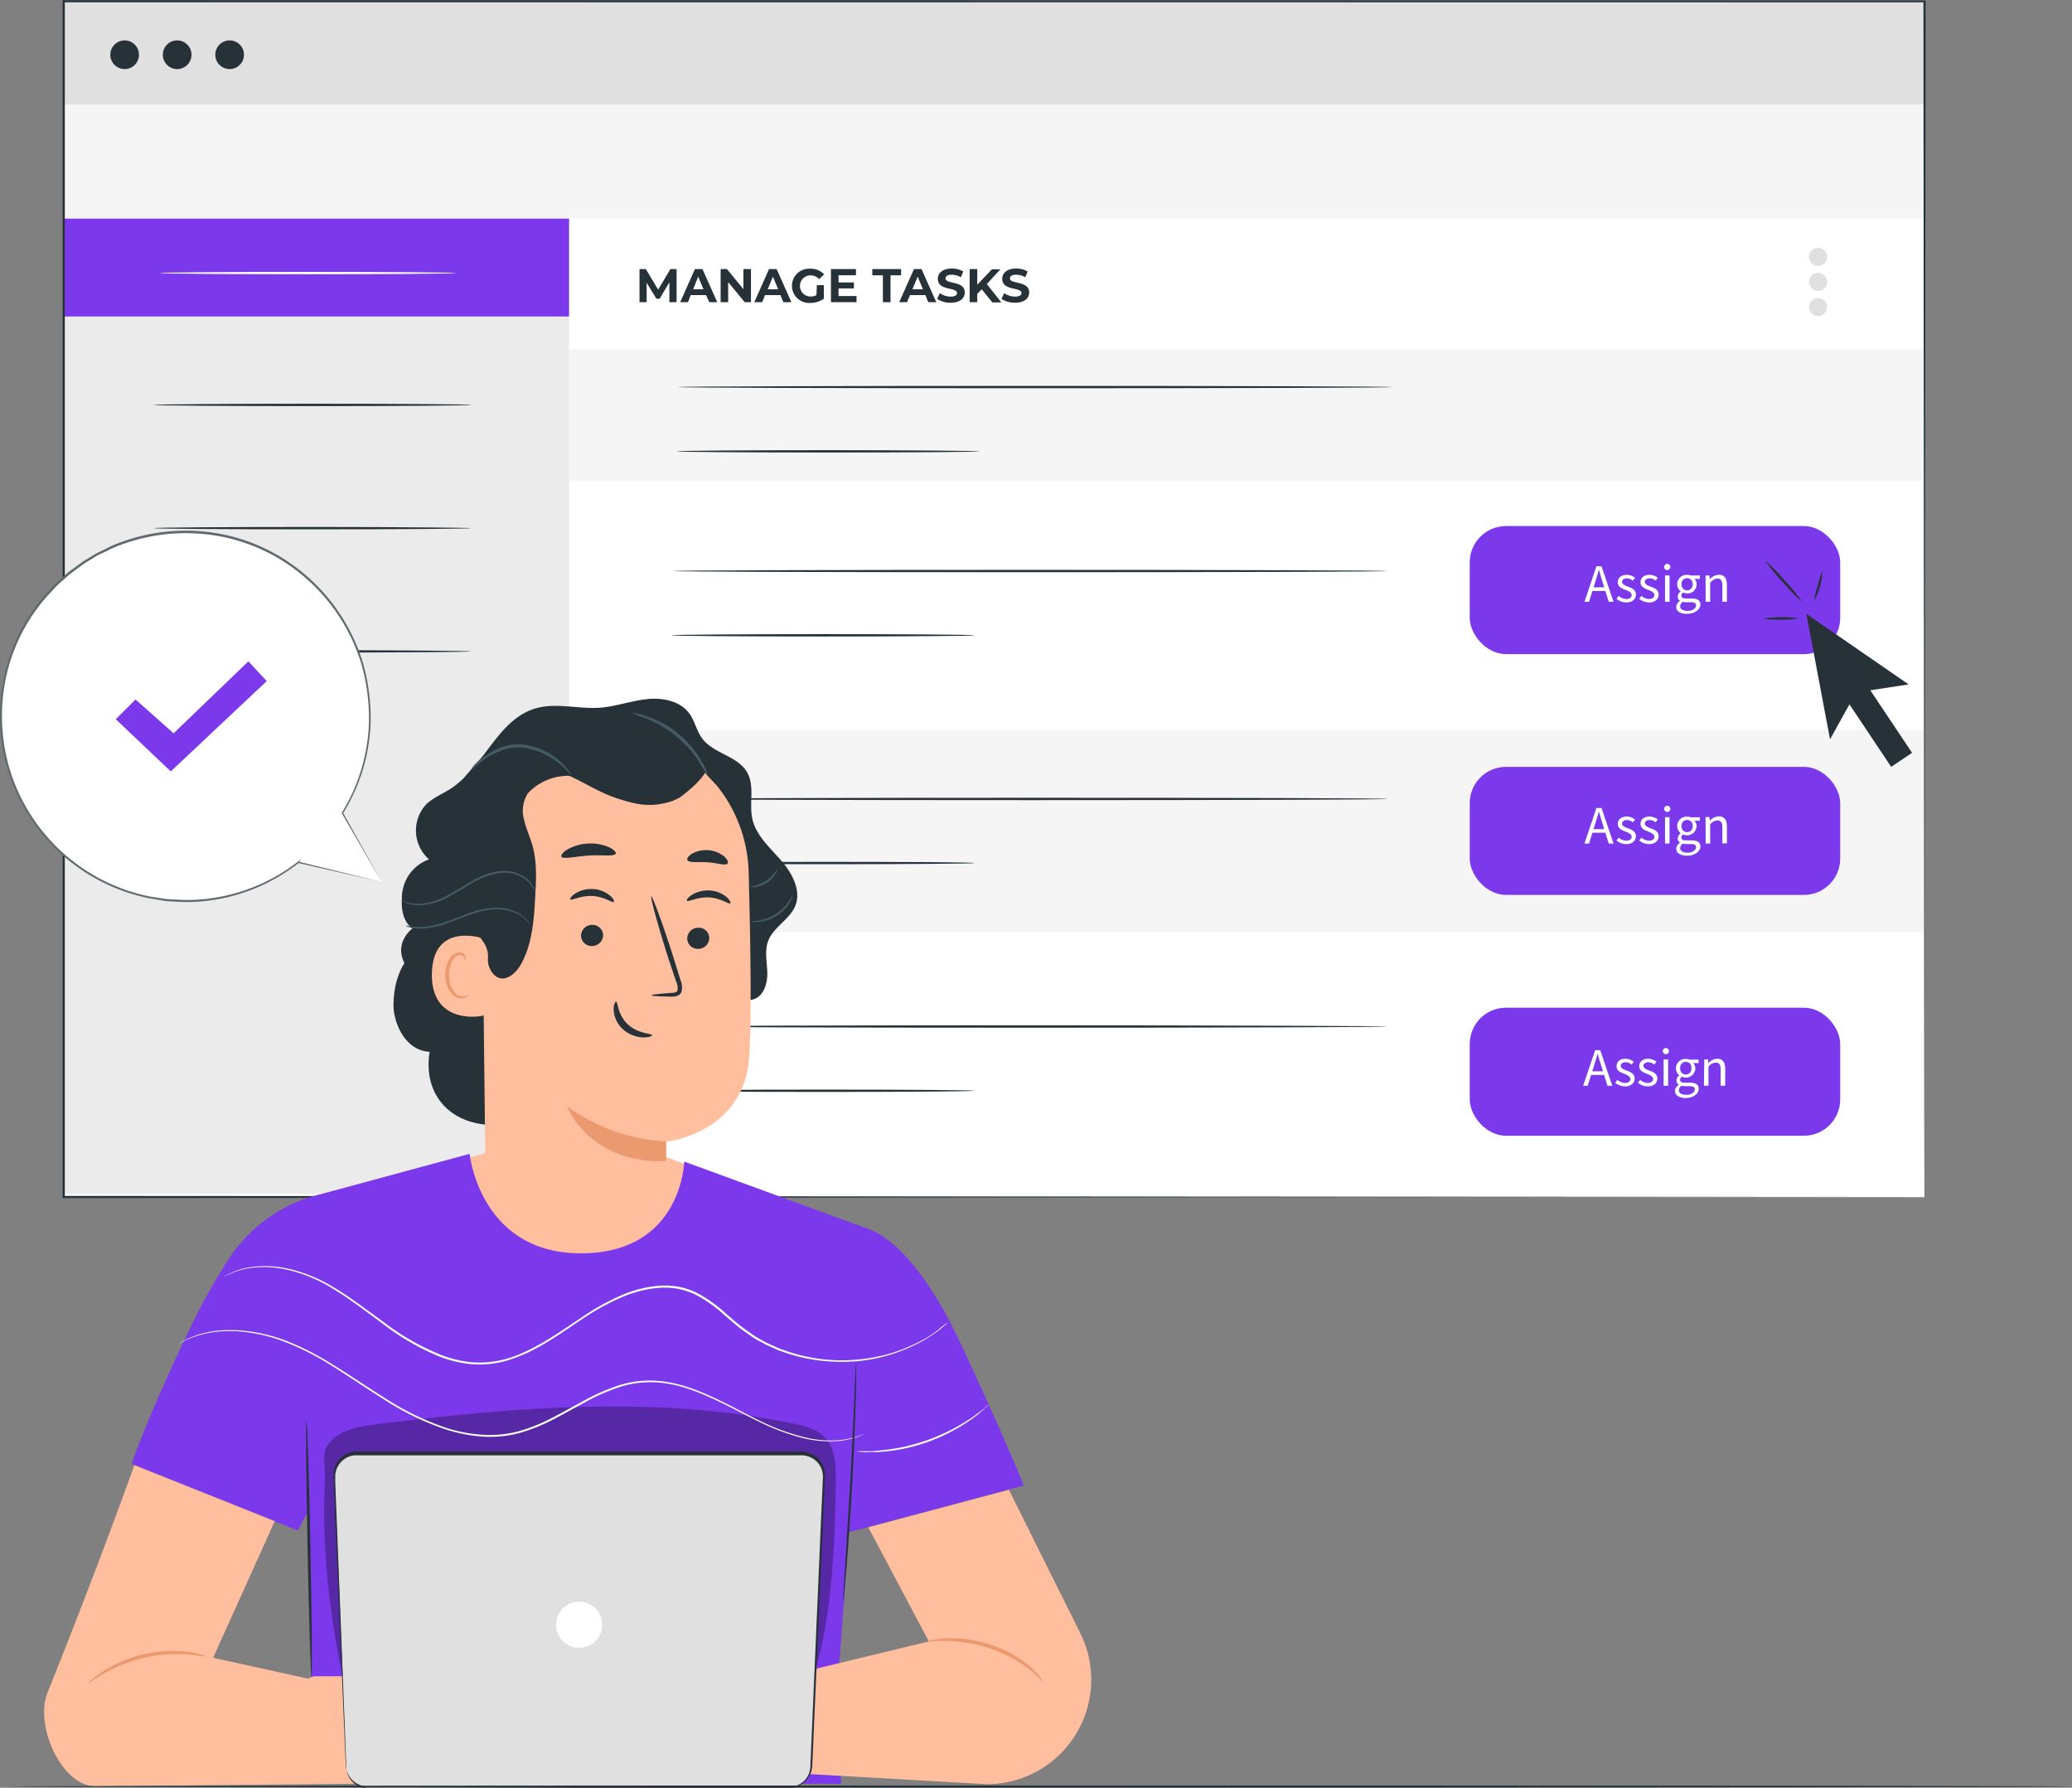 <svg id="Layer_1" data-name="Layer 1" xmlns="http://www.w3.org/2000/svg" viewBox="0 0 458.46 395.5"><rect x="0" y="0" width="458.46" height="395.5" fill="#808080" stroke="none"/><defs><style>.cls-1{fill:#fff;}.cls-2{fill:#f5f5f5;}.cls-3{fill:#ebebeb;}.cls-4{fill:#7c39eb;}.cls-5{fill:#263238;}.cls-6{fill:#e0e0e0;}.cls-7{fill:#616a6d;}.cls-8{fill:#ffbe9d;}.cls-9{opacity:0.3;}.cls-10{fill:#eb996e;}.cls-11{fill:#455a64;}</style></defs><title>4-Assign Task</title><g id="freepik--Window--inject-2"><rect class="cls-1" x="14.05" y="0.63" width="411.75" height="264.22"/><rect class="cls-2" x="125.9" y="77.15" width="299.89" height="29.22"/><rect class="cls-2" x="125.9" y="161.5" width="299.89" height="44.64"/><rect class="cls-3" x="14.05" y="42.38" width="111.86" height="221.71"/><rect class="cls-4" x="14.05" y="48.32" width="111.86" height="21.7"/><path class="cls-5" d="M125.05,141.83c0,.14-15.74.26-35.16.26s-35.16-.12-35.16-.26,15.74-.26,35.16-.26S125.05,141.68,125.05,141.83Z" transform="translate(-20.77 -52.25)"/><path class="cls-5" d="M125.05,169.09c0,.14-15.74.26-35.16.26s-35.16-.12-35.16-.26,15.74-.26,35.16-.26S125.05,169,125.05,169.09Z" transform="translate(-20.77 -52.25)"/><path class="cls-5" d="M125.05,196.35c0,.15-15.74.26-35.16.26s-35.16-.11-35.16-.26,15.74-.26,35.16-.26S125.05,196.25,125.05,196.35Z" transform="translate(-20.77 -52.25)"/><path class="cls-5" d="M168.88,119.1v-4.39l-2.15,3.62H166l-2.15-3.53v4.3h-1.58v-7.32h1.4l2.73,4.55,2.7-4.55h1.38v7.32Z" transform="translate(-20.77 -52.25)"/><path class="cls-5" d="M177,117.53h-3.4L173,119.1h-1.73l3.26-7.32h1.67l3.27,7.32h-1.77Zm-.58-1.28-1.16-2.81-1.12,2.81Z" transform="translate(-20.77 -52.25)"/><path class="cls-5" d="M186.93,111.78v7.32h-1.39l-3.65-4.44v4.44h-1.67v-7.32h1.4l3.64,4.44v-4.44Z" transform="translate(-20.77 -52.25)"/><path class="cls-5" d="M193.45,117.53h-3.39l-.65,1.57h-1.74l3.26-7.32h1.68l3.27,7.32H194.1Zm-.5-1.28-1.16-2.81-1.16,2.81Z" transform="translate(-20.77 -52.25)"/><path class="cls-5" d="M201.51,115.33h1.55v3a5,5,0,0,1-3,.93,3.79,3.79,0,0,1-.55-7.56,5,5,0,0,1,.55,0,4,4,0,0,1,3.07,1.26L202,114a2.48,2.48,0,0,0-1.89-.83,2.34,2.34,0,0,0,0,4.68h0a2.59,2.59,0,0,0,1.31-.31Z" transform="translate(-20.77 -52.25)"/><path class="cls-5" d="M210.29,117.74v1.36h-5.66v-7.32h5.53v1.36h-3.85v1.59h3.4v1.32h-3.4v1.69Z" transform="translate(-20.77 -52.25)"/><path class="cls-5" d="M216.12,113.16h-2.34v-1.38h6.37v1.38h-2.34v5.94h-1.69Z" transform="translate(-20.77 -52.25)"/><path class="cls-5" d="M225.52,117.53h-3.4l-.65,1.57h-1.73l3.26-7.32h1.67l3.27,7.32h-1.78Zm-.54-1.28-1.16-2.81-1.16,2.81Z" transform="translate(-20.77 -52.25)"/><path class="cls-5" d="M228.13,118.38l.58-1.28a4.26,4.26,0,0,0,2.41.77c1,0,1.41-.34,1.41-.79,0-1.37-4.25-.43-4.25-3.14,0-1.25,1-2.28,3.08-2.28a4.91,4.91,0,0,1,2.54.65l-.52,1.28a4.17,4.17,0,0,0-2-.57c-1,0-1.39.37-1.39.83,0,1.35,4.25.42,4.25,3.11,0,1.22-1,2.26-3.1,2.26A5.24,5.24,0,0,1,228.13,118.38Z" transform="translate(-20.77 -52.25)"/><path class="cls-5" d="M238,116.25l-1,1v1.85h-1.68v-7.32H237v3.47l3.24-3.42h1.88l-3,3.26,3.21,4.06h-2Z" transform="translate(-20.77 -52.25)"/><path class="cls-5" d="M242.38,118.38l.58-1.28a4.26,4.26,0,0,0,2.41.77c1,0,1.41-.34,1.41-.79,0-1.37-4.25-.43-4.25-3.14,0-1.25,1-2.28,3.08-2.28a4.91,4.91,0,0,1,2.54.65l-.52,1.28a4.17,4.17,0,0,0-2-.57c-1,0-1.39.37-1.39.83,0,1.35,4.25.42,4.25,3.11,0,1.22-1,2.26-3.1,2.26A5.24,5.24,0,0,1,242.38,118.38Z" transform="translate(-20.77 -52.25)"/><path class="cls-5" d="M327.75,178.58c0,.15-35.37.26-79,.26s-79-.11-79-.26,35.36-.26,79-.26S327.75,178.44,327.75,178.58Z" transform="translate(-20.77 -52.25)"/><path class="cls-5" d="M236.45,192.8c0,.14-15,.26-33.56.26s-33.57-.12-33.57-.26,15-.26,33.57-.26S236.45,192.65,236.45,192.8Z" transform="translate(-20.77 -52.25)"/><rect class="cls-4" x="325.2" y="116.38" width="81.97" height="28.33" rx="8.03"/><path class="cls-5" d="M327.75,229c0,.15-35.37.26-79,.26s-79-.11-79-.26,35.36-.26,79-.26S327.75,228.82,327.75,229Z" transform="translate(-20.77 -52.25)"/><path class="cls-5" d="M236.45,243.18c0,.14-15,.26-33.56.26s-33.57-.12-33.57-.26,15-.26,33.57-.26S236.45,243,236.45,243.18Z" transform="translate(-20.77 -52.25)"/><rect class="cls-4" x="325.2" y="169.65" width="81.97" height="28.33" rx="8.03"/><path class="cls-5" d="M327.75,279.34c0,.15-35.37.27-79,.27s-79-.12-79-.27,35.36-.26,79-.26S327.75,279.25,327.75,279.34Z" transform="translate(-20.77 -52.25)"/><path class="cls-5" d="M236.45,293.56c0,.14-15,.26-33.56.26s-33.57-.12-33.57-.26,15-.26,33.57-.26S236.45,293.42,236.45,293.56Z" transform="translate(-20.77 -52.25)"/><rect class="cls-4" x="325.2" y="222.93" width="81.97" height="28.33" rx="8.03"/><rect class="cls-6" x="14.05" y="0.29" width="411.75" height="25.21"/><rect class="cls-2" x="14.05" y="23.12" width="411.75" height="25.21"/><path class="cls-1" d="M121.7,112.66c0,.15-14.67.26-32.76.26s-32.76-.11-32.76-.26,14.67-.26,32.76-.26S121.7,112.52,121.7,112.66Z" transform="translate(-20.77 -52.25)"/><path class="cls-5" d="M51.52,64.36a3.17,3.17,0,1,1-3.17-3.17h0a3.16,3.16,0,0,1,3.16,3.16Z" transform="translate(-20.77 -52.25)"/><path class="cls-5" d="M63.14,64.36A3.17,3.17,0,1,1,60,61.19h0A3.17,3.17,0,0,1,63.14,64.36Z" transform="translate(-20.77 -52.25)"/><path class="cls-5" d="M74.75,64.36a3.17,3.17,0,1,1-3.17-3.17h0A3.17,3.17,0,0,1,74.75,64.36Z" transform="translate(-20.77 -52.25)"/><polygon class="cls-5" points="399.69 135.81 404.92 163.56 409.22 155.82 418.45 169.65 423.07 166.54 413.83 152.71 422.31 151.41 399.69 135.81"/><path class="cls-5" d="M418.75,189a14.89,14.89,0,0,1-3.94.31,15.38,15.38,0,0,1-3.95-.21,30.2,30.2,0,0,1,7.89-.1Z" transform="translate(-20.77 -52.25)"/><path class="cls-5" d="M419.51,185.39a37.41,37.41,0,0,1-4.26-4.37,36.61,36.61,0,0,1-3.88-4.72,34.57,34.57,0,0,1,4.27,4.37A35.72,35.72,0,0,1,419.51,185.39Z" transform="translate(-20.77 -52.25)"/><path class="cls-5" d="M424,178.52a13.69,13.69,0,0,1-1.84,6.58,17.38,17.38,0,0,1,.84-3.32A17,17,0,0,1,424,178.52Z" transform="translate(-20.77 -52.25)"/><path class="cls-6" d="M425.06,109.07a2,2,0,1,1-2-2A2,2,0,0,1,425.06,109.07Z" transform="translate(-20.77 -52.25)"/><path class="cls-6" d="M425.06,114.63a2,2,0,1,1-2-2A2,2,0,0,1,425.06,114.63Z" transform="translate(-20.77 -52.25)"/><path class="cls-6" d="M425.06,120.18a2,2,0,1,1-2-2A2,2,0,0,1,425.06,120.18Z" transform="translate(-20.77 -52.25)"/><path class="cls-5" d="M446.57,317.11c0-1.68-.08-103-.21-264.57l.21.21H34.85l.26-.26V317.06l-.24-.24,411.75.24-411.75.24h-.24v-265h.29l411.72.06h.2v.2C446.65,214.13,446.57,315.43,446.57,317.11Z" transform="translate(-20.77 -52.25)"/></g><g id="freepik--speech-bubble--inject-2"><path class="cls-1" d="M105.22,247.38l-8.66-15.27A40.86,40.86,0,1,0,86.77,243h0Z" transform="translate(-20.77 -52.25)"/><path class="cls-7" d="M105.22,247.38l-18.5-4.22-.19,0,.12-.16h0l.19.18a41.27,41.27,0,0,1-8.4,5.07,40.46,40.46,0,0,1-11.2,3.2,36.84,36.84,0,0,1-6.47.33c-1.11-.07-2.25-.09-3.39-.19L53.93,251a41.18,41.18,0,0,1-25.48-16.41,40.68,40.68,0,0,1-6.9-15.78A41.58,41.58,0,0,1,22,200.66a40.14,40.14,0,0,1,8.76-16.8L32.45,182c.55-.62,1.21-1.13,1.8-1.69a17.88,17.88,0,0,1,1.85-1.62l2-1.46a19.45,19.45,0,0,1,2-1.35l2.08-1.25,2.17-1.06a19.64,19.64,0,0,1,2.19-1,41.62,41.62,0,0,1,18.31-2.81,40.2,40.2,0,0,1,16.8,5A41.51,41.51,0,0,1,101,198.64a44.62,44.62,0,0,1,1.78,13.29,40.69,40.69,0,0,1-2,11.47,41.87,41.87,0,0,1-4.1,8.79v-.13l8.55,15.33-8.82-15.21v-.13a40.63,40.63,0,0,0,6-20.14,44.07,44.07,0,0,0-1.8-13.16,41.12,41.12,0,0,0-19.24-23.56,39.89,39.89,0,0,0-16.61-4.88,41.19,41.19,0,0,0-18.08,2.79,19.2,19.2,0,0,0-2.16,1l-2.15,1-2,1.24a17.8,17.8,0,0,0-2,1.33l-1.93,1.45c-.66.47-1.22,1.07-1.83,1.59a17.52,17.52,0,0,0-1.77,1.68l-1.74,1.86a39.76,39.76,0,0,0-8.69,16.53A41.2,41.2,0,0,0,22,218.73a40.24,40.24,0,0,0,6.8,15.6A40.85,40.85,0,0,0,54,250.6l3.41.52c1.13.1,2.26.13,3.36.2a37.11,37.11,0,0,0,6.41-.3,40.45,40.45,0,0,0,19.49-8.13l.78-.6-.6.78h0l-.08-.21Z" transform="translate(-20.77 -52.25)"/><polygon class="cls-4" points="25.61 159.11 29.98 154.74 38.41 162.23 54.96 146.31 59.02 150.68 37.79 170.66 25.61 159.11"/></g><g id="freepik--Character--inject-2"><polygon class="cls-8" points="157.45 259.7 147.31 255.95 108.49 254.8 99.48 257.25 100.66 279.21 121.03 292.2 140.79 291.81 153.21 280.49 155.98 269.27 157.45 259.7"/><path class="cls-4" d="M63.08,345.58a133.9,133.9,0,0,1,8.12-14.52,33.59,33.59,0,0,1,20.92-14.72l32.57-8.82s2.22,22,24.62,22,22.85-20.3,22.85-20.3l41,15c1.3.5,10,3.53,20.21,25.34,9.69,20.73,13.93,31.33,13.93,31.33L208.62,391.2,206,426.94l.87,19.94L89,446.62l.66-22.8-.53-37.63-2.47,4.66L49.9,376.08S53.54,365.22,63.08,345.58Z" transform="translate(-20.77 -52.25)"/><path class="cls-5" d="M88.58,366.69c-.17,0-.06,12.63.25,28.2s.68,28.19.86,28.19.07-12.63-.23-28.2S88.76,366.68,88.58,366.69Z" transform="translate(-20.77 -52.25)"/><g class="cls-9"><path d="M203.4,370.37c-1.83-2-4.67-2.69-7.34-3.23-30.32-6.23-61.59-3.6-92.31.25-3.82.47-8,1.27-10.32,4.31-1.67,2.23-.6,5.18-.76,8-.8,14.23,1,29.4,3.88,43.38l104.64-1.62c3.58-10.85,4.45-29.24,4.51-41.74C205.73,376.39,205.61,372.78,203.4,370.37Z" transform="translate(-20.77 -52.25)"/></g><path class="cls-1" d="M230.53,344.81l-.34.3-1,.86a15.69,15.69,0,0,1-1.72,1.32l-1.17.77-.64.42-.72.39a28.12,28.12,0,0,1-3.35,1.65,35.84,35.84,0,0,1-14.88,3,38,38,0,0,1-12.89-2.27c-.28-.11-.57-.19-.86-.3l-.82-.37-1.66-.75c-.55-.25-1.08-.59-1.62-.86a12.79,12.79,0,0,1-1.63-.95c-1-.74-2.11-1.41-3.11-2.25s-2-1.67-3-2.53a29.87,29.87,0,0,0-6.58-4.64,16.61,16.61,0,0,0-3.94-1.26,18,18,0,0,0-4.21-.17,26.19,26.19,0,0,0-8.38,2.22,51,51,0,0,0-7.88,4.32c-5.08,3.35-9.94,7-15.44,8.95a21.78,21.78,0,0,1-12.5.94,26.11,26.11,0,0,1-3.88-1.13,53.67,53.67,0,0,1-13-7.49c-3.81-2.79-7.28-5.47-10.71-7.52a33.06,33.06,0,0,0-9.85-4.21,23,23,0,0,0-8.06-.56,16.53,16.53,0,0,0-4.94,1.34,13.25,13.25,0,0,0-1.2.58l-.42.21.39-.24a9,9,0,0,1,1.19-.63,16,16,0,0,1,5-1.43,23.17,23.17,0,0,1,8.13.48,33.8,33.8,0,0,1,10,4.19c3.45,2.06,6.9,4.72,10.76,7.5a53.83,53.83,0,0,0,13,7.4,25.42,25.42,0,0,0,3.83,1.11,21.13,21.13,0,0,0,4,.48,22,22,0,0,0,8.23-1.42c5.4-2,10.25-5.55,15.34-8.91a51.24,51.24,0,0,1,7.94-4.4,26.59,26.59,0,0,1,8.53-2.25,18.28,18.28,0,0,1,4.31.19,16.7,16.7,0,0,1,4,1.29,30.62,30.62,0,0,1,6.67,4.72c1,.86,2,1.73,3,2.54s2.06,1.49,3.07,2.22c.51.37,1.07.63,1.6.95a15.48,15.48,0,0,0,1.6.86l1.65.73.81.37a7.82,7.82,0,0,0,.86.3,37.44,37.44,0,0,0,12.74,2.32,39.37,39.37,0,0,0,10.64-1.41,37.34,37.34,0,0,0,4.16-1.48,29.31,29.31,0,0,0,3.34-1.61l.73-.38.65-.41,1.14-.75A16.72,16.72,0,0,0,229,345.9l1.06-.82Z" transform="translate(-20.77 -52.25)"/><path class="cls-1" d="M212,369.49a2.64,2.64,0,0,1-.38.18l-1.15.47a18.54,18.54,0,0,1-4.66.94,25.53,25.53,0,0,1-7.49-.72A48,48,0,0,1,189,366.9c-3.35-1.58-6.87-3.57-10.81-5.36s-8.35-3.45-13.21-3.5a21.81,21.81,0,0,0-7.3,1.13,44,44,0,0,0-7.11,3.11c-2.34,1.24-4.68,2.59-7.13,3.86a38.78,38.78,0,0,1-7.77,3.14,25.14,25.14,0,0,1-8.33.77,35.07,35.07,0,0,1-8-1.59,61.06,61.06,0,0,1-13.73-6.7c-4.14-2.59-8-5.25-11.65-7.51a59.72,59.72,0,0,0-10.73-5.36c-6.91-2.52-13.13-2.54-17.11-1.59a23.59,23.59,0,0,0-4.47,1.53l-1.1.57-.38.18.37-.22,1.08-.61a21.9,21.9,0,0,1,4.47-1.62c4-1,10.25-1,17.27,1.47A58.9,58.9,0,0,1,94.15,354c3.72,2.25,7.54,4.89,11.67,7.47a61.17,61.17,0,0,0,13.67,6.67,33.87,33.87,0,0,0,7.84,1.51,24.89,24.89,0,0,0,8.2-.76,38.9,38.9,0,0,0,7.66-3.1c2.43-1.26,4.77-2.59,7.13-3.85a45.8,45.8,0,0,1,7.18-3.14,22.61,22.61,0,0,1,7.43-1.13c5,.1,9.43,1.79,13.36,3.58s7.47,3.82,10.79,5.42a48.69,48.69,0,0,0,9.29,3.45,25.7,25.7,0,0,0,7.41.8,20.41,20.41,0,0,0,4.65-.87l1.15-.43Z" transform="translate(-20.77 -52.25)"/><path class="cls-1" d="M239.59,362.91a7,7,0,0,1-.86.86c-.29.28-.66.6-1.12,1s-.94.78-1.53,1.2a38.7,38.7,0,0,1-4.32,2.72,39.53,39.53,0,0,1-11.7,4.18,38.72,38.72,0,0,1-5,.6c-.73.05-1.38,0-2,0a7.72,7.72,0,0,1-1.48,0,8.67,8.67,0,0,1-1.25-.12,5.79,5.79,0,0,1,1.25-.05h1.47a11,11,0,0,0,1.93-.12,41.59,41.59,0,0,0,5-.69,45.15,45.15,0,0,0,6-1.64,46.38,46.38,0,0,0,5.64-2.48,44.86,44.86,0,0,0,4.32-2.59c.59-.4,1.1-.81,1.56-1.14l1.16-.87A7.81,7.81,0,0,1,239.59,362.91Z" transform="translate(-20.77 -52.25)"/><path class="cls-5" d="M110.26,265.33s-2.46,3.37-2.42,9.44c0,3.26,2.23,9.85,8,10.18-1.53,9.31,4.42,16.18,14.33,16.2s21.27-17,30.45-20.72l26.67-7.05c2.34-.54,3.3-3.4,3.26-5.8s-.66-4.91.19-7.16c1.17-3.08,4.74-4.73,6-7.77,1.39-3.45-.76-7.35-3.24-10.16s-5.49-5.49-6.28-9.15c-.72-3.38.57-7.18-1.11-10.18-2.07-3.71-7.5-4.16-10-7.57-1.21-1.66-1.59-3.81-2.8-5.48-2.06-2.83-6-3.57-9.5-3.18s-6.82,1.63-10.31,1.89c-4.79.34-9.74-1.2-14.33.18-5.07,1.53-8.16,6-11.45,10.36l-4.32,5a19.39,19.39,0,0,1-2.85,2.34c-1.82,1.17-3.88,2-5.43,3.45a8.49,8.49,0,0,0,.34,12l.24.22a9.05,9.05,0,0,0-6,8.9s-.48,4.42,2.32,6.39C111.93,257.73,107.92,260.75,110.26,265.33Z" transform="translate(-20.77 -52.25)"/><path class="cls-5" d="M128.12,274.37c-2.2-6.77-4.37-13.59-5.37-20.63s-.8-14.38,1.73-21c.38-1,3.58-7.77,4.65-7.7.77.08-1.21,6.41-.82,7.08,3.7,6.35,4.7,14,4.12,21.32a96.75,96.75,0,0,1-4.27,21" transform="translate(-20.77 -52.25)"/><path class="cls-8" d="M147.16,327.46c-11-.24-19-18.32-19-18.32l-.71-61.91c-.59-17.83,9.3-33,27.14-33.11l1.65.08a31.9,31.9,0,0,1,30.18,31c.41,15.46.68,32.54.13,40.79-1.13,17.09-18.36,18.82-18.36,18.82s-.1,4-.16,9c-.11,11.28-16.4,14.06-20.85,13.68Z" transform="translate(-20.77 -52.25)"/><path class="cls-10" d="M168.16,304.79a41.29,41.29,0,0,1-21.9-7.77s4.76,12.72,21.9,12.09Z" transform="translate(-20.77 -52.25)"/><path class="cls-5" d="M177.7,259.83a2.44,2.44,0,0,1-2.48,2.34,2.33,2.33,0,0,1-2.39-2.27v-.07a2.42,2.42,0,0,1,2.47-2.34,2.32,2.32,0,0,1,2.4,2.27Z" transform="translate(-20.77 -52.25)"/><path class="cls-5" d="M182.36,252.08c-.32.3-2.1-1.16-4.72-1.29s-4.62,1.07-4.89.73c-.14-.15.21-.71,1.08-1.27a6.64,6.64,0,0,1,3.93-1,6.35,6.35,0,0,1,3.73,1.42C182.27,251.33,182.51,252,182.36,252.08Z" transform="translate(-20.77 -52.25)"/><path class="cls-5" d="M154.22,259.2a2.45,2.45,0,0,1-2.49,2.34,2.35,2.35,0,0,1-2.4-2.28v-.06a2.45,2.45,0,0,1,2.49-2.34,2.35,2.35,0,0,1,2.4,2.3Z" transform="translate(-20.77 -52.25)"/><path class="cls-5" d="M156.58,251.76c-.32.3-2.1-1.16-4.73-1.29s-4.62,1.08-4.89.74c-.13-.16.21-.71,1.08-1.28a6.72,6.72,0,0,1,3.94-1,6.39,6.39,0,0,1,3.73,1.43C156.52,251,156.73,251.63,156.58,251.76Z" transform="translate(-20.77 -52.25)"/><path class="cls-5" d="M164.92,272.45c0-.15,1.64-.34,4.31-.54.69,0,1.33-.14,1.46-.58a3.52,3.52,0,0,0-.34-2l-1.73-5.18c-2.36-7.41-4-13.5-3.74-13.59s2.46,5.84,4.83,13.27c.57,1.83,1.11,3.56,1.62,5.24a3.85,3.85,0,0,1,.21,2.65,1.63,1.63,0,0,1-1.16.91,4.88,4.88,0,0,1-1.15.11C166.57,272.68,164.92,272.6,164.92,272.45Z" transform="translate(-20.77 -52.25)"/><path class="cls-5" d="M157.09,273.86c.43,0,.28,2.84,2.59,5s5.38,2,5.38,2.41c0,.18-.71.52-2,.49a7.14,7.14,0,0,1-4.51-1.85,6.3,6.3,0,0,1-2-4.19C156.52,274.52,156.9,273.83,157.09,273.86Z" transform="translate(-20.77 -52.25)"/><path class="cls-5" d="M157,241.1c-.29.7-2.9.22-6,.43s-5.64.86-6,.25c-.17-.32.31-1,1.34-1.61a10.51,10.51,0,0,1,9.15-.51C156.59,240.17,157.13,240.77,157,241.1Z" transform="translate(-20.77 -52.25)"/><path class="cls-5" d="M181.74,243.29c-.5.57-2.27-.15-4.44-.28s-4,.18-4.43-.47c-.17-.31.15-.86,1-1.42a6.46,6.46,0,0,1,7.15.61C181.74,242.39,182,243,181.74,243.29Z" transform="translate(-20.77 -52.25)"/><path class="cls-8" d="M128.14,260c-.29-.13-11.56-4.1-11.81,7.61s11.54,9.54,11.57,9.2S128.14,260,128.14,260Z" transform="translate(-20.77 -52.25)"/><path class="cls-10" d="M124.42,272.26s-.2.14-.56.28a2,2,0,0,1-1.52,0c-1.22-.48-2.22-2.47-2.23-4.57a6.63,6.63,0,0,1,.63-2.91,2.34,2.34,0,0,1,1.57-1.53,1,1,0,0,1,1.19.59c.15.32.07.56.13.58s.26-.19.17-.68a1.21,1.21,0,0,0-.45-.74,1.53,1.53,0,0,0-1.11-.33,2.92,2.92,0,0,0-2.18,1.73,6.88,6.88,0,0,0-.77,3.24c0,2.37,1.18,4.6,2.86,5.12a2.22,2.22,0,0,0,1.88-.26C124.4,272.53,124.46,272.28,124.42,272.26Z" transform="translate(-20.77 -52.25)"/><path class="cls-5" d="M179.07,225.7c1.91-1-3.71-7.24-8.33-9.41-7-3.28-17.72-5.38-24.23-3.62-7.84,2.1-14.38,5.91-18.39,13s-5.6,15.31-5.47,23.44a13.56,13.56,0,0,0,1.56,7.17c1.6,2.59,4.71,4.28,4.53,7.85a4.85,4.85,0,0,0,1.18,3.59c2.1,2.3,4.75.19,6-1.93,2.63-4.56,3-10,3.28-15.27.21-3.74.4-7.55-.6-11.15-.55-2-1.45-3.82-1.88-5.8a7.21,7.21,0,0,1,.86-5.83,7.91,7.91,0,0,1,1-.95,12.2,12.2,0,0,1,12.14-2.15c6.56,2.41,17.78,6,20.72,3.84,4.27-3.17,5.31-5.25,5.31-5.25Z" transform="translate(-20.77 -52.25)"/><path class="cls-5" d="M147.14,211.08c6.47-2.07,13.81-1.86,19.76,1.34,3.18,1.72,6,4.38,7,7.86s-.6,7.77-4,9l-.24.15c-5,1.61-8.25.86-13.21-.86-4.17-1.52-7.86-4.15-12-5.63a23.77,23.77,0,0,0-13.92-.58A38.76,38.76,0,0,1,147.14,211.08Z" transform="translate(-20.77 -52.25)"/><path class="cls-11" d="M124.88,222.66c.11.08,1.05-1,3-2.35a16.11,16.11,0,0,1,3.54-1.9,10.82,10.82,0,0,1,4.77-.8A16,16,0,0,1,144.3,221c1.81,1.44,2.65,2.64,2.76,2.59s-.13-.35-.51-.86a12.49,12.49,0,0,0-1.9-2.08,15.05,15.05,0,0,0-8.45-3.72,11,11,0,0,0-5.09.9,15.6,15.6,0,0,0-3.61,2.13A8.2,8.2,0,0,0,124.88,222.66Z" transform="translate(-20.77 -52.25)"/><path class="cls-11" d="M160.55,210a31.22,31.22,0,0,0,3.1,1.16,25.39,25.39,0,0,1,12,9.93c.53,1,1.1,1.91,1.72,2.82a9.42,9.42,0,0,0-1.26-3.1,22.16,22.16,0,0,0-12.3-10.13A9,9,0,0,0,160.55,210Z" transform="translate(-20.77 -52.25)"/><path class="cls-11" d="M109.72,251.49a9.64,9.64,0,0,0,1.24.41,9.1,9.1,0,0,0,3.45.22,14.24,14.24,0,0,0,5-1.6c1.77-.87,3.58-2.11,5.59-3.25a17.17,17.17,0,0,1,6.11-2.27,8.18,8.18,0,0,1,5.24.95,6.21,6.21,0,0,1,2.51,2.59,4.23,4.23,0,0,1,.34.92c0,.22.06.33,0,.34a8.54,8.54,0,0,0-.54-1.18,6.23,6.23,0,0,0-2.51-2.37,7.94,7.94,0,0,0-5-.81,17.07,17.07,0,0,0-6,2.25c-2,1.13-3.82,2.34-5.62,3.23a14.3,14.3,0,0,1-5.11,1.55,8.48,8.48,0,0,1-3.57-.38,4.45,4.45,0,0,1-.86-.39A2.68,2.68,0,0,1,109.72,251.49Z" transform="translate(-20.77 -52.25)"/><path class="cls-11" d="M110.51,257a14,14,0,0,0,4.24.26,20.4,20.4,0,0,0,4.48-1c1.65-.55,3.45-1.3,5.34-2a18.65,18.65,0,0,1,5.61-1.21,10.76,10.76,0,0,1,4.62.86,7.09,7.09,0,0,1,2.59,1.87,4.27,4.27,0,0,1,.49.71c.11.17.15.26.13.27s-.25-.33-.75-.86a7.46,7.46,0,0,0-2.59-1.73,10.66,10.66,0,0,0-4.47-.74,18.77,18.77,0,0,0-5.48,1.22c-1.9.66-3.68,1.4-5.36,2a20.06,20.06,0,0,1-4.59,1,10.76,10.76,0,0,1-3.15-.19,4.4,4.4,0,0,1-.86-.24C110.6,257.08,110.51,257,110.51,257Z" transform="translate(-20.77 -52.25)"/><path class="cls-11" d="M192.87,244.42a2.21,2.21,0,0,1-.42,1.08,6.39,6.39,0,0,1-4.58,3,2.28,2.28,0,0,1-1.16-.06,11,11,0,0,0,3.54-1.31A11.29,11.29,0,0,0,192.87,244.42Z" transform="translate(-20.77 -52.25)"/><path class="cls-11" d="M196.15,250.23a3.84,3.84,0,0,1-.6,1.61,8.79,8.79,0,0,1-6.81,4.35,3.89,3.89,0,0,1-1.73-.12c0-.08.66,0,1.68-.19a9.92,9.92,0,0,0,3.73-1.42,9.77,9.77,0,0,0,2.84-2.78C195.84,250.82,196.08,250.21,196.15,250.23Z" transform="translate(-20.77 -52.25)"/><path class="cls-8" d="M244,381.84l15.79,31.7a23.08,23.08,0,0,1,2.4,11.43h0a23.11,23.11,0,0,1-23.07,22l-45.29-2.59-2-20.66,34.46-8.33L212.9,390.14Z" transform="translate(-20.77 -52.25)"/><path class="cls-10" d="M226.26,415.37c0,.14,1.56-.12,4.07-.1a31.7,31.7,0,0,1,9.55,1.68,29.33,29.33,0,0,1,8.55,4.55c2,1.54,2.88,2.82,3,2.73s-.15-.37-.57-1a16.47,16.47,0,0,0-2.06-2.2,25.88,25.88,0,0,0-8.64-4.85,27.45,27.45,0,0,0-9.8-1.5,17.8,17.8,0,0,0-3,.35A3.4,3.4,0,0,0,226.26,415.37Z" transform="translate(-20.77 -52.25)"/><path class="cls-8" d="M50.5,376.39S42,400.16,31.32,426.6a10.47,10.47,0,0,0-.5,1.65C29.2,435.4,34.65,447.43,42,447.43l61.3-.6V426.78L67.92,419l13.64-30.22Z" transform="translate(-20.77 -52.25)"/><path class="cls-10" d="M40.42,424.52c.09.1,1.3-.87,3.46-2.08a32.1,32.1,0,0,1,18.43-4.17c2.45.19,4,.52,4,.39a3.36,3.36,0,0,0-1-.38,20.23,20.23,0,0,0-2.91-.57A28.39,28.39,0,0,0,43.59,422a20.39,20.39,0,0,0-2.38,1.77C40.67,424.2,40.39,424.47,40.42,424.52Z" transform="translate(-20.77 -52.25)"/><path class="cls-8" d="M200.66,422.46H191.8s-20-7.22-24.12-6.53c-3.7.62-17.27,9.63-19.93,11.41a1.73,1.73,0,0,0-.64.82h0a2.92,2.92,0,0,0,1.62,3.7l.28.12-.12.4a4.69,4.69,0,0,0-.2,1.62,2,2,0,0,0,3.63.86l-.51.91a2.16,2.16,0,0,0-.28,1.22l0,.82a2.22,2.22,0,0,0,1.54,2h0a2.22,2.22,0,0,0,2.32-.61c1.73-1.89,5.44-5.68,7.95-6.1a57.75,57.75,0,0,1,8.21-.41,2.76,2.76,0,0,1,2.59,1.78h0c-1.49.1-11.89,5.52-15.54,7.46a4,4,0,0,0-2.13,3c-.14,1.14.44,2.35,2.72,1.82,4.88-1.14,13.68-5.18,13.68-5.18s4.54-1.31,7.48.77c4.13,2.91,6,4,9.57,2.81a29.92,29.92,0,0,0,6.18-2.87l7-.7S209.71,425,200.66,422.46Z" transform="translate(-20.77 -52.25)"/><path class="cls-10" d="M174.25,425.84c0,.08-1.42-.37-3.76-.52a19.36,19.36,0,0,0-16.17,6.91,36.7,36.7,0,0,0-2.22,3.07,4.57,4.57,0,0,1,.44-.92,16.64,16.64,0,0,1,1.58-2.32,18.81,18.81,0,0,1,16.4-7,16.1,16.1,0,0,1,2.76.48A4.55,4.55,0,0,1,174.25,425.84Z" transform="translate(-20.77 -52.25)"/><path class="cls-10" d="M172.13,421a16.29,16.29,0,0,0-3.91-.69,17.17,17.17,0,0,0-9.1,2.59,36.34,36.34,0,0,0-7.33,6.21l-2,2.13a5.46,5.46,0,0,1-.76.76,5,5,0,0,1,.66-.86c.44-.53,1.09-1.3,1.93-2.22a32.68,32.68,0,0,1,7.33-6.34,16.51,16.51,0,0,1,9.3-2.52,11.4,11.4,0,0,1,2.9.52,6.17,6.17,0,0,1,.75.3C172.06,420.93,172.14,421,172.13,421Z" transform="translate(-20.77 -52.25)"/><path class="cls-8" d="M90.29,423.09h8.86s20-7.22,24.13-6.54c3.7.63,17.26,9.63,19.92,11.42a1.67,1.67,0,0,1,.64.86h0a2.92,2.92,0,0,1-1.61,3.7l-.29.11.12.41a4.89,4.89,0,0,1,.21,1.61,2,2,0,0,1-3.63.87l.51.9a2.36,2.36,0,0,1,.28,1.22l0,.86a2.25,2.25,0,0,1-1.54,2h0a2.2,2.2,0,0,1-2.32-.62c-1.73-1.89-5.44-5.68-8-6.1a57.89,57.89,0,0,0-8.22-.41,2.8,2.8,0,0,0-2.59,1.77h0c1.5.12,11.89,5.53,15.55,7.47a4,4,0,0,1,2.13,3c.14,1.15-.44,2.36-2.72,1.83-4.89-1.14-13.69-5.18-13.69-5.18s-4.53-1.29-7.47.78c-4.14,2.92-6,4-9.58,2.81A29.84,29.84,0,0,1,94.82,443l-7-.69S81.25,425.62,90.29,423.09Z" transform="translate(-20.77 -52.25)"/><path class="cls-10" d="M116.71,426.47c0,.08,1.42-.37,3.75-.52a19.35,19.35,0,0,1,16.17,6.91c1.51,1.79,2.16,3.11,2.23,3.07a5.22,5.22,0,0,0-.45-.92,16,16,0,0,0-1.57-2.32,18.83,18.83,0,0,0-16.4-7,16.2,16.2,0,0,0-2.77.47A4,4,0,0,0,116.71,426.47Z" transform="translate(-20.77 -52.25)"/><path class="cls-10" d="M118.83,421.61a16.19,16.19,0,0,1,3.91-.68,16.93,16.93,0,0,1,9.1,2.59,36.52,36.52,0,0,1,7.33,6.2l2,2.13a7.88,7.88,0,0,0,.77.76,6.16,6.16,0,0,0-.65-.87c-.44-.53-1.09-1.29-1.93-2.21a33.67,33.67,0,0,0-7.33-6.35,16.62,16.62,0,0,0-9.31-2.52,11.49,11.49,0,0,0-2.9.53c-.33.1-.58.23-.75.29S118.82,421.6,118.83,421.61Z" transform="translate(-20.77 -52.25)"/><path class="cls-6" d="M102.28,447.52h93.09a4.93,4.93,0,0,0,4.93-4.72l2.8-64.05a5,5,0,0,0-4.69-5.18H99.73a4.94,4.94,0,0,0-4.94,4.93v.21l2.59,64A4.94,4.94,0,0,0,102.28,447.52Z" transform="translate(-20.77 -52.25)"/><path class="cls-5" d="M102.28,447.52h-.23a5.23,5.23,0,0,1-.68-.07A4.84,4.84,0,0,1,99,446.32a5.11,5.11,0,0,1-1.73-3.87c-.08-1.73-.16-3.68-.26-5.89-.38-8.87-.92-21.7-1.59-37.55q-.27-5.94-.53-12.44c-.09-2.17-.18-4.37-.28-6.62,0-.56-.06-1.11,0-1.73A4.87,4.87,0,0,1,95,376.5a5.17,5.17,0,0,1,4.14-3.09c.62-.05,1.2,0,1.8,0h96.77a6,6,0,0,1,2.3.36,5.16,5.16,0,0,1,3.08,3.33,5.9,5.9,0,0,1,.19,2.29l-.09,2.23c-.07,1.48-.13,3-.2,4.43q-.39,8.83-.76,17.4c-.5,11.41-1,22.41-1.45,32.89-.05,1.31-.11,2.59-.17,3.9,0,.65-.06,1.3-.09,1.93a7.22,7.22,0,0,1-.25,2,5.16,5.16,0,0,1-4.3,3.59,17,17,0,0,1-1.89,0H153.64l-37.58-.07-10.22,0h10.22l37.58-.07h40.41c.62,0,1.26,0,1.85,0a4.4,4.4,0,0,0,1.72-.55,4.72,4.72,0,0,0,2.25-2.76,6.8,6.8,0,0,0,.23-1.85c0-.64.06-1.29.09-1.93.05-1.3.11-2.59.16-3.91.46-10.48.93-21.49,1.43-32.89q.36-8.55.75-17.4c.07-1.47.13-2.94.2-4.43l.09-2.23a5.71,5.71,0,0,0-.17-2.14,4.69,4.69,0,0,0-2.82-3,5.31,5.31,0,0,0-2.13-.32H99.18a4.75,4.75,0,0,0-3.85,2.85,4.68,4.68,0,0,0-.38,1.59v1.69c.08,2.24.17,4.45.26,6.61q.26,6.48.49,12.44c.62,15.85,1.11,28.68,1.46,37.56.08,2.22.15,4.19.22,5.89a4.93,4.93,0,0,0,4,5A3.39,3.39,0,0,1,102.28,447.52Z" transform="translate(-20.77 -52.25)"/><path class="cls-1" d="M143.81,411.69a5.1,5.1,0,1,0,5.09-5.1,5.09,5.09,0,0,0-5.09,5.1Z" transform="translate(-20.77 -52.25)"/><path class="cls-5" d="M210.21,353.94a2.35,2.35,0,0,1,0,.53V356c0,1.33,0,3.25-.09,5.64-.12,4.75-.38,11.33-.78,18.58s-.86,13.82-1.25,18.58c-.2,2.33-.37,4.23-.48,5.62-.07.62-.12,1.12-.16,1.52a1.9,1.9,0,0,1-.09.53,2.35,2.35,0,0,1,0-.53,13.16,13.16,0,0,1,.07-1.54c.09-1.38.2-3.29.35-5.63.28-4.8.68-11.34,1.11-18.57s.71-13.82.91-18.57c.09-2.34.18-4.25.24-5.64l.08-1.53A2.35,2.35,0,0,1,210.21,353.94Z" transform="translate(-20.77 -52.25)"/></g><g id="freepik--Desk--inject-2"><path class="cls-5" d="M479.23,447.48c0,.14-102.29.26-228.45.26s-228.47-.12-228.47-.26,102.27-.23,228.47-.23S479.23,447.33,479.23,447.48Z" transform="translate(-20.77 -52.25)"/></g><path class="cls-1" d="M374,177.52h1.13l2.66,7.87h-1.06L375.36,181c-.28-.88-.54-1.75-.79-2.66h-.05c-.24.92-.49,1.78-.78,2.66l-1.38,4.39h-1Zm-1.26,4.67h3.62v.8h-3.62Z" transform="translate(-20.77 -52.25)"/><path class="cls-1" d="M378.45,184.73l.48-.65a2.67,2.67,0,0,0,1.72.69c.77,0,1.15-.41,1.15-.91s-.69-.86-1.33-1.1c-.82-.3-1.74-.7-1.74-1.69s.75-1.65,2-1.65a3,3,0,0,1,1.81.65l-.47.64a2.16,2.16,0,0,0-1.33-.52c-.73,0-1.07.39-1.07.83s.63.77,1.29,1c.84.32,1.78.66,1.78,1.77,0,.95-.75,1.74-2.13,1.74A3.45,3.45,0,0,1,378.45,184.73Z" transform="translate(-20.77 -52.25)"/><path class="cls-1" d="M383.47,184.73l.49-.65a2.67,2.67,0,0,0,1.72.69c.77,0,1.15-.41,1.15-.91s-.69-.86-1.33-1.1c-.82-.3-1.74-.7-1.74-1.69s.74-1.65,2-1.65a3,3,0,0,1,1.81.65l-.47.64a2.19,2.19,0,0,0-1.33-.52c-.74,0-1.07.39-1.07.83s.63.77,1.29,1c.84.32,1.78.66,1.78,1.77,0,.95-.75,1.74-2.13,1.74A3.51,3.51,0,0,1,383.47,184.73Z" transform="translate(-20.77 -52.25)"/><path class="cls-1" d="M389,177.73a.68.68,0,1,1,.68.63A.64.64,0,0,1,389,177.73Zm.18,1.83h1v5.83h-1Z" transform="translate(-20.77 -52.25)"/><path class="cls-1" d="M391.66,186.51a1.65,1.65,0,0,1,.85-1.32v0a1.1,1.1,0,0,1-.52-1,1.4,1.4,0,0,1,.64-1.08v-.05a2,2,0,0,1-.75-1.56,2.07,2.07,0,0,1,2.19-2.08,2.37,2.37,0,0,1,.82.14h2v.76h-1.19a1.71,1.71,0,0,1,.47,1.2,2,2,0,0,1-2.13,2,2,2,0,0,1-.87-.2.86.86,0,0,0-.37.69c0,.37.24.64,1,.64H395c1.36,0,2,.42,2,1.39s-1.15,2-2.95,2C392.64,188.08,391.66,187.52,391.66,186.51Zm4.39-.3c0-.54-.41-.73-1.17-.73h-1a3.51,3.51,0,0,1-.76-.08,1.21,1.21,0,0,0-.59,1c0,.63.63,1,1.69,1S396.05,186.81,396.05,186.21Zm-.75-4.71a1.24,1.24,0,1,0-2.47,0,1.24,1.24,0,1,0,2.47,0Z" transform="translate(-20.77 -52.25)"/><path class="cls-1" d="M398.15,179.56H399l.09.84h0a2.82,2.82,0,0,1,2-1c1.22,0,1.78.79,1.78,2.28v3.69h-1v-3.56c0-1.09-.33-1.56-1.1-1.56-.6,0-1,.31-1.6.9v4.22h-1Z" transform="translate(-20.77 -52.25)"/><path class="cls-5" d="M328.88,137.88c0,.15-35.37.26-79,.26s-79-.11-79-.26,35.36-.26,79-.26S328.88,137.74,328.88,137.88Z" transform="translate(-20.77 -52.25)"/><path class="cls-5" d="M237.58,152.1c0,.14-15,.26-33.56.26s-33.57-.12-33.57-.26,15-.26,33.57-.26S237.58,152,237.58,152.1Z" transform="translate(-20.77 -52.25)"/><path class="cls-1" d="M374,231h1.13l2.66,7.87h-1.06l-1.37-4.39c-.28-.88-.54-1.75-.79-2.65h-.05c-.24.91-.49,1.77-.78,2.65l-1.38,4.39h-1Zm-1.26,4.68h3.62v.8h-3.62Z" transform="translate(-20.77 -52.25)"/><path class="cls-1" d="M378.45,238.2l.48-.65a2.62,2.62,0,0,0,1.72.69c.77,0,1.15-.41,1.15-.91s-.69-.86-1.33-1.1c-.82-.3-1.74-.7-1.74-1.68s.75-1.66,2-1.66a3,3,0,0,1,1.81.66l-.47.63a2.16,2.16,0,0,0-1.33-.52c-.73,0-1.07.39-1.07.83s.63.77,1.29,1c.84.31,1.78.66,1.78,1.76,0,.95-.75,1.74-2.13,1.74A3.45,3.45,0,0,1,378.45,238.2Z" transform="translate(-20.77 -52.25)"/><path class="cls-1" d="M383.47,238.2l.49-.65a2.62,2.62,0,0,0,1.72.69c.77,0,1.15-.41,1.15-.91s-.69-.86-1.33-1.1c-.82-.3-1.74-.7-1.74-1.68s.74-1.66,2-1.66a3,3,0,0,1,1.81.66l-.47.63a2.19,2.19,0,0,0-1.33-.52c-.74,0-1.07.39-1.07.83s.63.77,1.29,1c.84.31,1.78.66,1.78,1.76,0,.95-.75,1.74-2.13,1.74A3.51,3.51,0,0,1,383.47,238.2Z" transform="translate(-20.77 -52.25)"/><path class="cls-1" d="M389,231.2a.68.68,0,0,1,1.36,0,.68.68,0,0,1-1.36,0Zm.18,1.83h1v5.83h-1Z" transform="translate(-20.77 -52.25)"/><path class="cls-1" d="M391.66,240a1.62,1.62,0,0,1,.85-1.31v0a1.1,1.1,0,0,1-.52-1,1.4,1.4,0,0,1,.64-1.08v-.05a2,2,0,0,1-.75-1.56,2.07,2.07,0,0,1,2.19-2.08,2.37,2.37,0,0,1,.82.14h2v.76h-1.19a1.73,1.73,0,0,1,.47,1.2,2.12,2.12,0,0,1-3,1.83.85.85,0,0,0-.37.69c0,.37.24.63,1,.63H395c1.36,0,2,.42,2,1.39s-1.15,2-2.95,2C392.64,241.55,391.66,241,391.66,240Zm4.39-.3c0-.54-.41-.72-1.17-.72h-1a3.56,3.56,0,0,1-.76-.09,1.22,1.22,0,0,0-.59,1c0,.62.63,1,1.69,1S396.05,240.29,396.05,239.68ZM395.3,235a1.24,1.24,0,1,0-2.47,0,1.24,1.24,0,1,0,2.47,0Z" transform="translate(-20.77 -52.25)"/><path class="cls-1" d="M398.15,233H399l.09.85h0a2.79,2.79,0,0,1,2-1c1.22,0,1.78.79,1.78,2.28v3.69h-1V235.3c0-1.09-.33-1.55-1.1-1.55a2.22,2.22,0,0,0-1.6.89v4.22h-1Z" transform="translate(-20.77 -52.25)"/><path class="cls-1" d="M373.72,284.59h1.13l2.66,7.87h-1.06l-1.37-4.4c-.29-.88-.54-1.74-.79-2.65h-.05c-.24.91-.49,1.77-.78,2.65l-1.39,4.4h-1Zm-1.26,4.67h3.62v.8h-3.62Z" transform="translate(-20.77 -52.25)"/><path class="cls-1" d="M378.16,291.79l.49-.65a2.62,2.62,0,0,0,1.72.69c.77,0,1.15-.4,1.15-.9s-.69-.87-1.34-1.11c-.81-.3-1.73-.7-1.73-1.68s.74-1.66,2-1.66a3,3,0,0,1,1.81.66l-.47.63a2.19,2.19,0,0,0-1.33-.52c-.74,0-1.08.39-1.08.84s.64.76,1.3,1c.84.32,1.78.66,1.78,1.77,0,.94-.76,1.73-2.13,1.73A3.51,3.51,0,0,1,378.16,291.79Z" transform="translate(-20.77 -52.25)"/><path class="cls-1" d="M383.19,291.79l.49-.65a2.62,2.62,0,0,0,1.72.69c.77,0,1.15-.4,1.15-.9s-.69-.87-1.34-1.11c-.81-.3-1.74-.7-1.74-1.68s.75-1.66,2-1.66a3,3,0,0,1,1.81.66l-.47.63a2.21,2.21,0,0,0-1.33-.52c-.74,0-1.08.39-1.08.84s.64.76,1.3,1c.84.32,1.78.66,1.78,1.77,0,.94-.76,1.73-2.13,1.73A3.51,3.51,0,0,1,383.19,291.79Z" transform="translate(-20.77 -52.25)"/><path class="cls-1" d="M388.69,284.79a.68.68,0,0,1,1.36,0,.68.68,0,0,1-1.36,0Zm.18,1.84h1v5.83h-1Z" transform="translate(-20.77 -52.25)"/><path class="cls-1" d="M391.38,293.58a1.65,1.65,0,0,1,.85-1.32v-.05a1.07,1.07,0,0,1-.52-.95,1.42,1.42,0,0,1,.64-1.09v0a2,2,0,0,1-.75-1.57,2.07,2.07,0,0,1,2.18-2.08,2.46,2.46,0,0,1,.83.15h2v.76h-1.2a1.65,1.65,0,0,1,.48,1.2,2.11,2.11,0,0,1-3,1.82.84.84,0,0,0-.38.69c0,.37.24.63,1,.63h1.13c1.35,0,2,.43,2,1.4s-1.15,2-2.95,2C392.36,295.14,391.38,294.58,391.38,293.58Zm4.39-.31c0-.54-.41-.72-1.17-.72h-1a3.56,3.56,0,0,1-.76-.09,1.23,1.23,0,0,0-.59,1c0,.63.63,1,1.69,1S395.77,293.88,395.77,293.27Zm-.75-4.71a1.25,1.25,0,1,0-2.48,0,1.25,1.25,0,1,0,2.48,0Z" transform="translate(-20.77 -52.25)"/><path class="cls-1" d="M397.87,286.63h.81l.08.84h0a2.75,2.75,0,0,1,1.95-1c1.23,0,1.78.8,1.78,2.28v3.7h-1v-3.57c0-1.08-.33-1.55-1.1-1.55a2.2,2.2,0,0,0-1.6.9v4.22h-1Z" transform="translate(-20.77 -52.25)"/></svg>